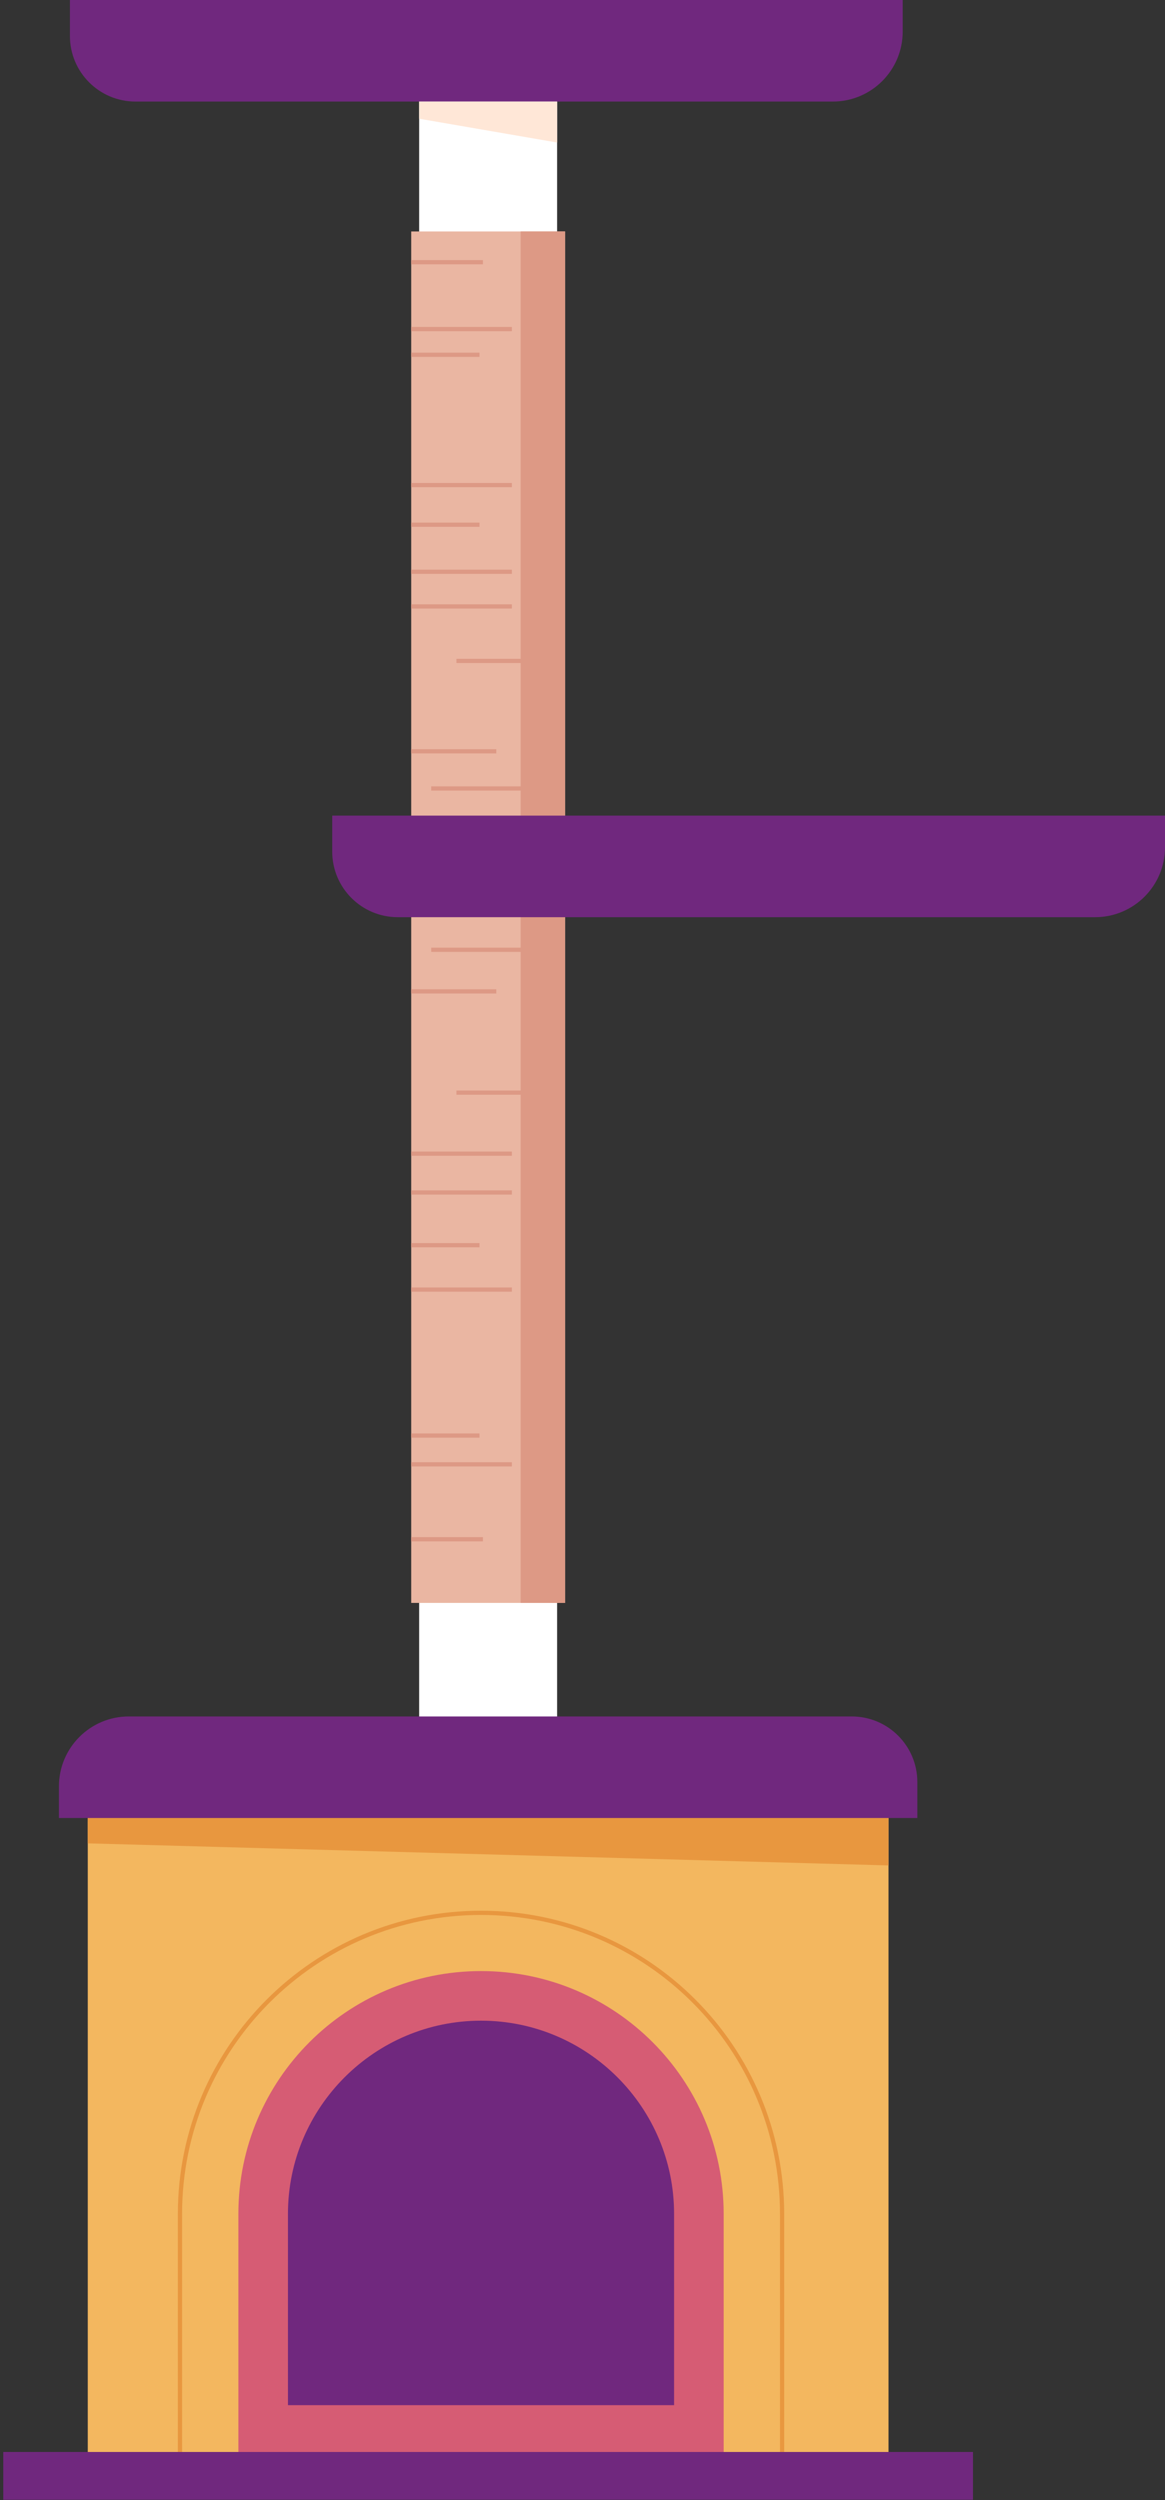 <svg width="276" height="592" viewBox="0 0 276 592" fill="none" xmlns="http://www.w3.org/2000/svg">
<rect x="0" y="0" width="276" height="592" fill="#333333" stroke="none"/>
<path d="M171.444 581.255V524.206C171.444 492.458 145.707 466.721 113.959 466.721C82.212 466.721 56.476 492.456 56.476 524.206V581.255H171.444Z" fill="#70287E"/>
<path d="M131.984 12.025H99.304V477.057H131.984V12.025Z" fill="white"/>
<path d="M197.302 24.048H32.099C23.52 24.048 16.567 17.094 16.567 8.516V0H213.859V7.49C213.859 16.636 206.445 24.048 197.302 24.048Z" fill="#70287E"/>
<path d="M190.07 409.496H42.831C30.66 409.496 20.794 419.363 20.794 431.533V580.591H210.496V429.922C210.496 418.642 201.35 409.496 190.07 409.496ZM165.55 580.593H65.739V529.021C65.739 500.321 88.083 477.057 115.645 477.057C143.207 477.057 165.55 500.323 165.55 529.021V580.593Z" fill="#F3B75F"/>
<path d="M113.959 478.467C139.179 478.467 159.698 498.986 159.698 524.206V569.509H68.22V524.206C68.222 498.986 88.739 478.467 113.959 478.467ZM113.959 466.721C82.212 466.721 56.476 492.456 56.476 524.206V581.255H171.444V524.206C171.444 492.458 145.707 466.721 113.959 466.721Z" fill="#D65C74"/>
<path d="M185.285 583.14V524.256C185.285 484.864 153.351 452.932 113.961 452.932C74.569 452.932 42.637 484.866 42.637 524.256V583.14H185.285Z" stroke="#E8973F" stroke-miterlimit="10"/>
<path d="M20.794 430.35V436.48L210.496 441.708V429.924L20.794 430.35Z" fill="#E8973F"/>
<path d="M30.52 406.431H201.794C210.372 406.431 217.326 413.385 217.326 421.963V430.479H13.962V422.989C13.962 413.843 21.376 406.431 30.52 406.431Z" fill="#70287E"/>
<path d="M99.304 24.048V28.112L131.986 33.751V24.048H99.304Z" fill="#FFE7D7"/>
<path d="M133.867 54.806H97.422V379.546H133.867V54.806Z" fill="#EAB6A2"/>
<path d="M133.867 54.806H123.348V379.546H133.867V54.806Z" fill="#DD9985"/>
<path d="M230.512 580.593H0.777V591.91H230.512V580.593Z" fill="#70287E"/>
<path d="M259.442 217.176H94.239C85.661 217.176 78.707 210.223 78.707 201.644V193.128H276V200.619C276 209.764 268.586 217.176 259.442 217.176Z" fill="#70287E"/>
<path d="M97.422 62.088H114.414" stroke="#DD9985" stroke-miterlimit="10"/>
<path d="M97.422 77.921H121.27" stroke="#DD9985" stroke-miterlimit="10"/>
<path d="M97.422 114.864H121.27" stroke="#DD9985" stroke-miterlimit="10"/>
<path d="M97.422 135.387H121.27" stroke="#DD9985" stroke-miterlimit="10"/>
<path d="M97.422 143.596H121.27" stroke="#DD9985" stroke-miterlimit="10"/>
<path d="M97.422 177.901H117.585" stroke="#DD9985" stroke-miterlimit="10"/>
<path d="M108.135 156.497H131.985" stroke="#DD9985" stroke-miterlimit="10"/>
<path d="M102.156 186.696H131.986" stroke="#DD9985" stroke-miterlimit="10"/>
<path d="M97.422 84.005H113.599" stroke="#DD9985" stroke-miterlimit="10"/>
<path d="M97.422 124.245H113.599" stroke="#DD9985" stroke-miterlimit="10"/>
<path d="M97.422 364.473H114.414" stroke="#DD9985" stroke-miterlimit="10"/>
<path d="M97.422 346.737H121.27" stroke="#DD9985" stroke-miterlimit="10"/>
<path d="M97.422 305.355H121.27" stroke="#DD9985" stroke-miterlimit="10"/>
<path d="M97.422 282.366H121.27" stroke="#DD9985" stroke-miterlimit="10"/>
<path d="M97.422 273.17H121.27" stroke="#DD9985" stroke-miterlimit="10"/>
<path d="M97.422 234.746H117.585" stroke="#DD9985" stroke-miterlimit="10"/>
<path d="M108.135 258.72H131.985" stroke="#DD9985" stroke-miterlimit="10"/>
<path d="M102.156 224.893H131.986" stroke="#DD9985" stroke-miterlimit="10"/>
<path d="M97.422 339.922H113.599" stroke="#DD9985" stroke-miterlimit="10"/>
<path d="M97.422 294.846H113.599" stroke="#DD9985" stroke-miterlimit="10"/>
</svg>
